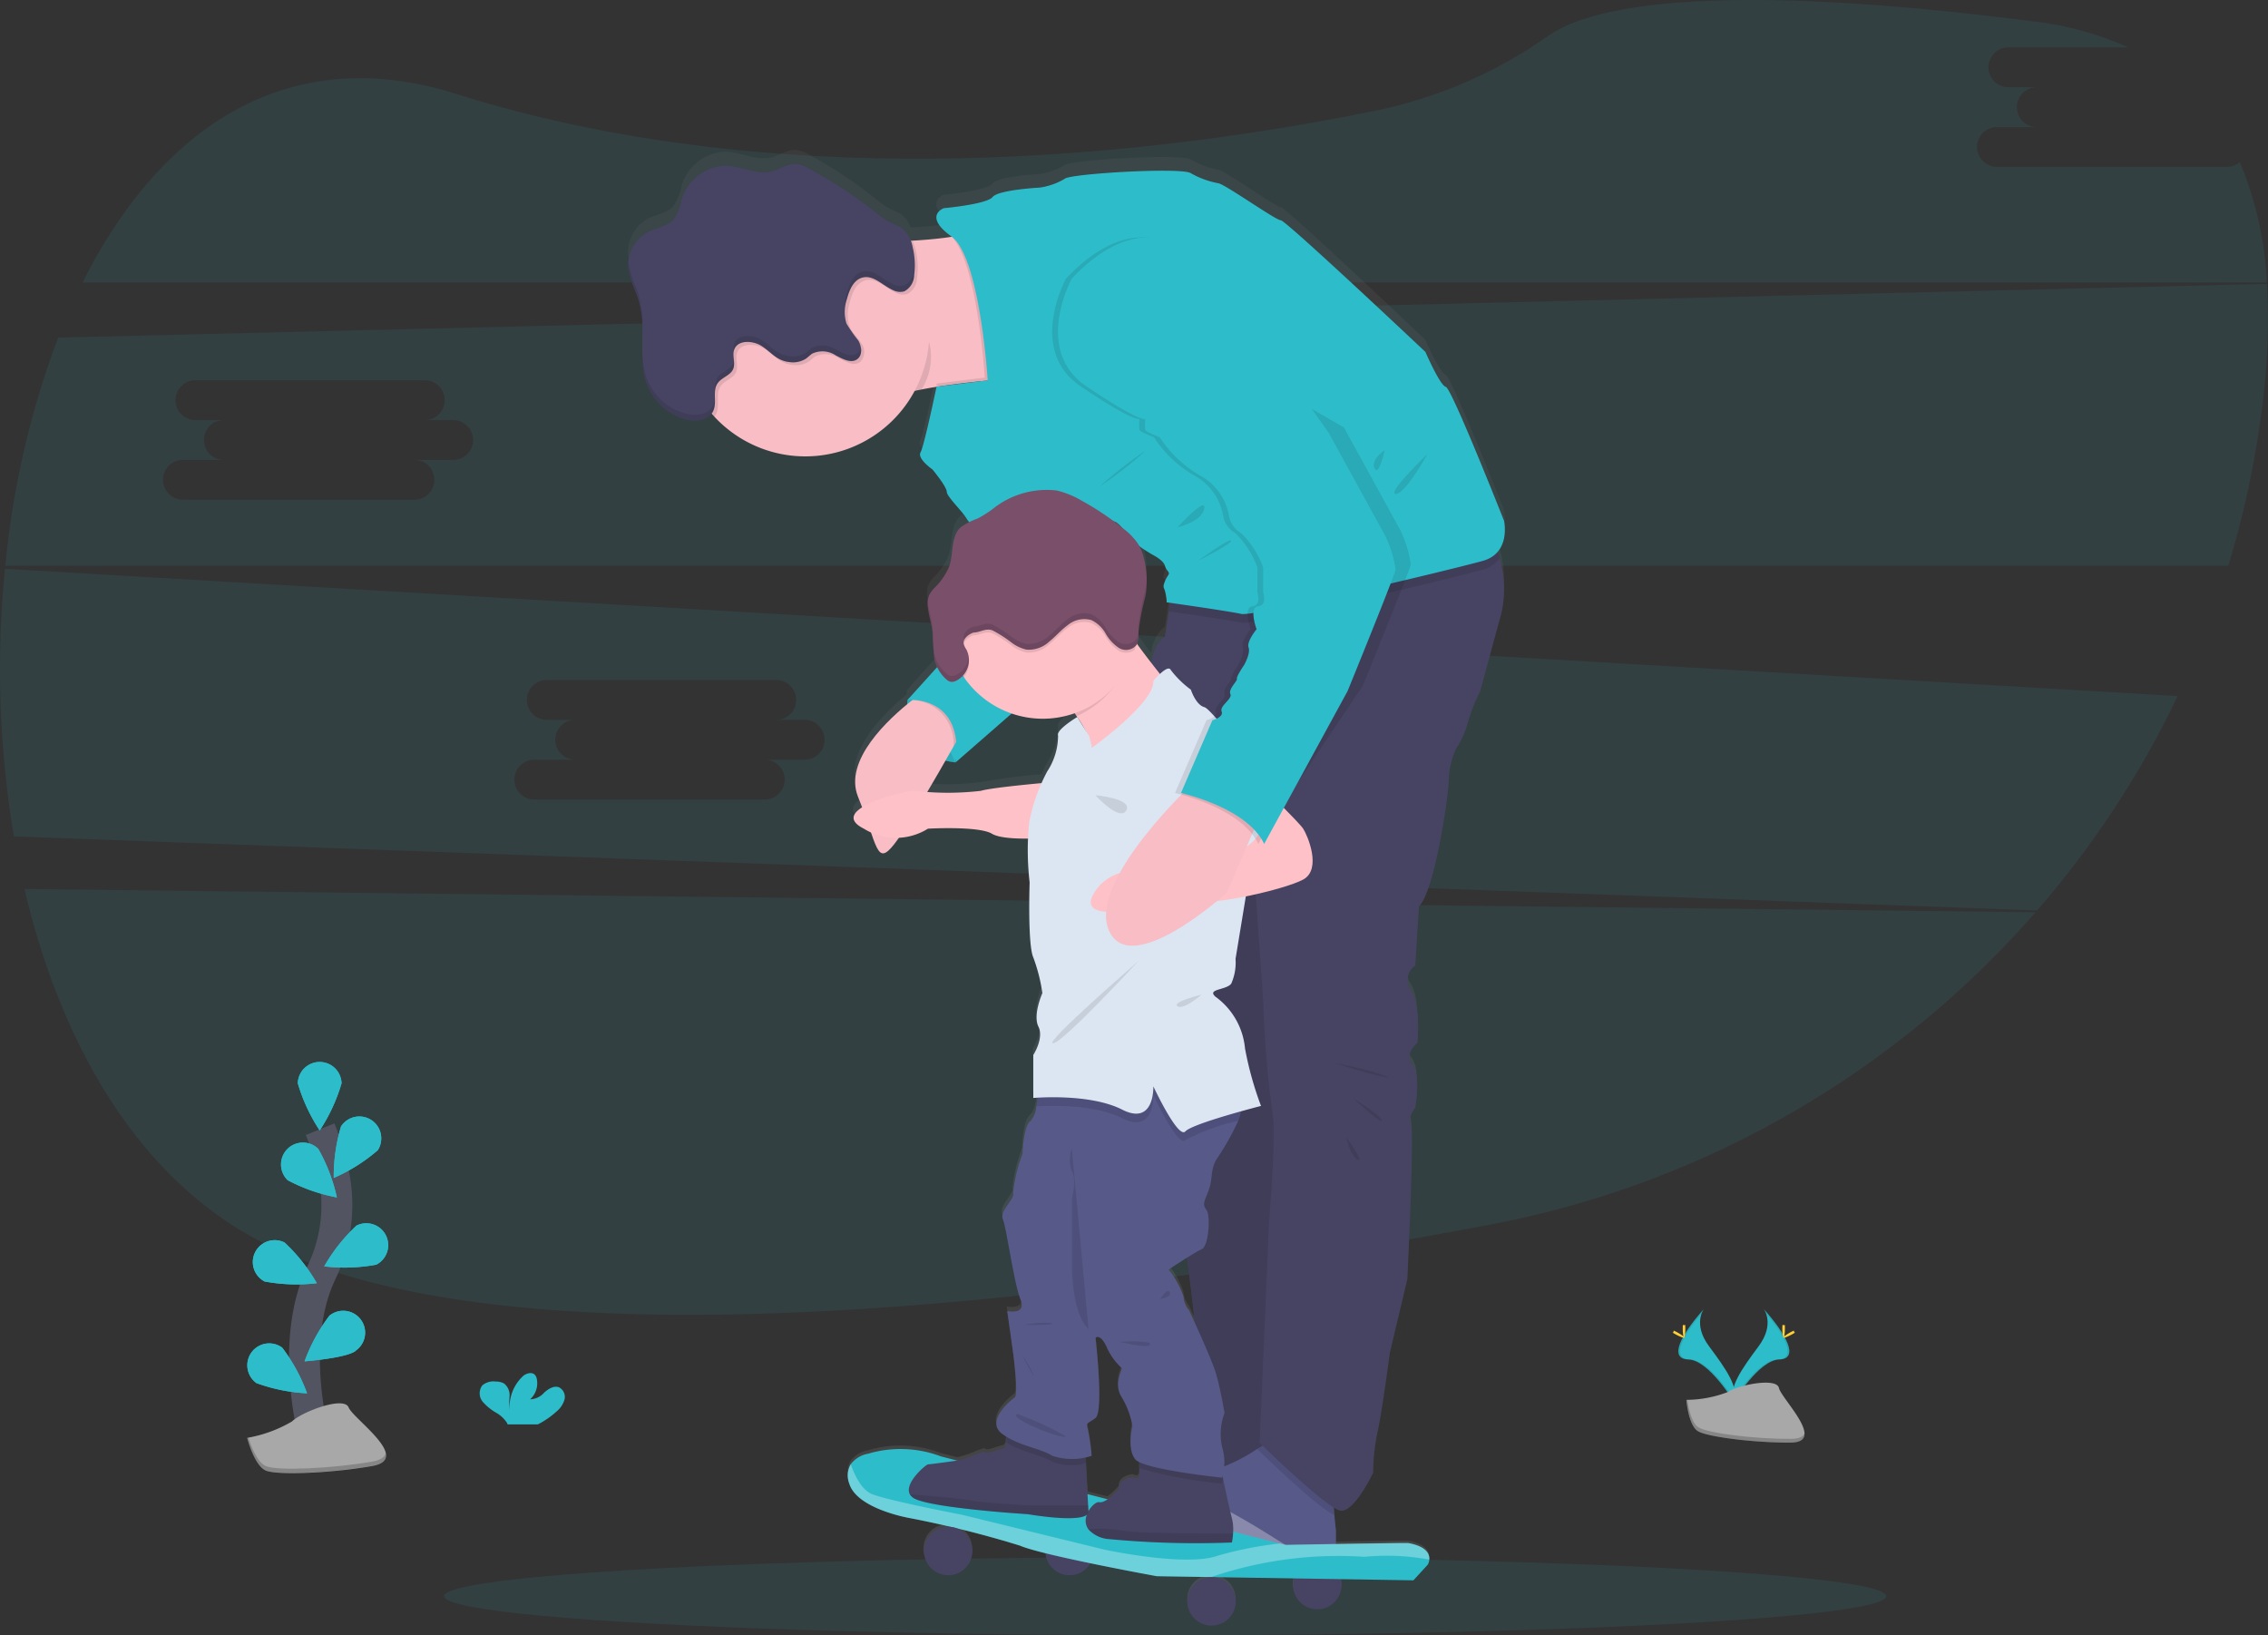 <svg xmlns="http://www.w3.org/2000/svg" xmlns:xlink="http://www.w3.org/1999/xlink" width="147.041" height="106" viewBox="0 0 147.041 106"><rect x="0" y="0" width="147.041" height="106" fill="#333333" stroke="none"/><defs><style>.a,.b{fill:#2dbdca;}.a,.c,.p{opacity:0.1;}.d{fill:#ffd037;}.e{fill:#a8a8a8;}.f{opacity:0.2;}.g{fill:none;stroke:#535461;stroke-miterlimit:10;stroke-width:2px;}.h{fill:url(#a);}.i{fill:#f8bdc5;}.j{fill:#474463;}.k{fill:#575988;}.l{fill:#ffc1c8;}.m{fill:#fff;opacity:0.3;}.n{fill:#dce6f2;}.o{fill:#794f6a;}</style><linearGradient id="a" x1="0.5" y1="1.001" x2="0.5" gradientUnits="objectBoundingBox"><stop offset="0" stop-color="gray" stop-opacity="0.251"/><stop offset="0.54" stop-color="gray" stop-opacity="0.122"/><stop offset="1" stop-color="gray" stop-opacity="0.102"/></linearGradient></defs><g transform="translate(0.01 0.003)"><path class="a" d="M63.3,484.53c2.327,9.945,7.252,18.541,15.035,22.713,16.178,8.659,52.661,4.192,79.889-.938a62.349,62.349,0,0,0,35.455-20.267Z" transform="translate(-61.72 -426.905)"/><path class="a" d="M230.384,65.375h-14.94a1.291,1.291,0,0,1,0-2.581h2.583a1.292,1.292,0,0,1,0-2.583h-1.844a1.292,1.292,0,0,1,0-2.583h7.8a20.631,20.631,0,0,0-6.083-1.677c-21.262-2.73-28.853-.923-31.531.938a29.776,29.776,0,0,1-10.928,4.79c-13.118,2.706-37.652,5.963-59.888-1.043-11.052-3.485-19.265,2.4-24.189,12.234H232.977a23.076,23.076,0,0,0-1.754-7.806A1.281,1.281,0,0,1,230.384,65.375Z" transform="translate(-86.019 -54.56)"/><path class="a" d="M51.762,329.66a65.821,65.821,0,0,0,.579,17.35l131.168,4.8a61.632,61.632,0,0,0,9.114-13.9Zm51.879,12.376h-2.583a1.291,1.291,0,0,1,0,2.581H86.118a1.291,1.291,0,1,1,0-2.581H88.7a1.292,1.292,0,0,1,0-2.583H86.857a1.292,1.292,0,0,1,0-2.583H101.8a1.292,1.292,0,0,1,0,2.583h1.844a1.292,1.292,0,0,1,0,2.583Z" transform="translate(-51.45 -292.792)"/><path class="a" d="M200.631,191.84l-143.2,3.485A57.136,57.136,0,0,0,54,210.112H198.122a61.258,61.258,0,0,0,2.081-9.426A44.658,44.658,0,0,0,200.631,191.84ZM83.073,203.254H80.49a1.291,1.291,0,1,1,0,2.581H65.55a1.291,1.291,0,1,1,0-2.581h2.583a1.292,1.292,0,0,1,0-2.583H66.289a1.292,1.292,0,0,1,0-2.583h14.94a1.292,1.292,0,0,1,0,2.583h1.844a1.292,1.292,0,0,1,0,2.583Z" transform="translate(-53.666 -173.443)"/><ellipse class="a" cx="46.752" cy="2.53" rx="46.752" ry="2.53" transform="translate(28.779 100.937)"/><path class="b" d="M891.555,687.74s.736.964-.341,2.412-1.963,2.681-1.608,3.588c0,0,1.623-2.7,2.949-2.738S893.007,689.364,891.555,687.74Z" transform="translate(-777.211 -602.88)"/><path class="c" d="M891.844,687.74a1.248,1.248,0,0,1,.15.3c1.289,1.516,1.975,2.93.737,2.965-1.155.033-2.54,2.1-2.871,2.619a1.011,1.011,0,0,0,.039.119s1.623-2.7,2.949-2.738S893.3,689.364,891.844,687.74Z" transform="translate(-777.5 -602.88)"/><path class="d" d="M913.77,695.5c0,.339-.038.614-.084.614s-.086-.275-.086-.614.048-.18.1-.18S913.77,695.158,913.77,695.5Z" transform="translate(-798.058 -609.41)"/><path class="d" d="M914.619,698.414c-.3.162-.556.26-.579.219s.2-.206.5-.369.18-.044.2,0S914.916,698.252,914.619,698.414Z" transform="translate(-798.437 -611.922)"/><path class="b" d="M864.959,687.74s-.736.964.341,2.412,1.962,2.681,1.608,3.588c0,0-1.624-2.7-2.949-2.738S863.505,689.364,864.959,687.74Z" transform="translate(-754.505 -602.88)"/><path class="c" d="M864.94,687.74a1.187,1.187,0,0,0-.15.3c-1.289,1.516-1.977,2.93-.737,2.965,1.154.033,2.547,2.1,2.871,2.619-.011.04-.024.079-.039.119,0,0-1.624-2.7-2.949-2.738S863.486,689.364,864.94,687.74Z" transform="translate(-754.486 -602.88)"/><path class="d" d="M865.43,695.5c0,.339.038.614.084.614s.086-.275.086-.614-.048-.18-.1-.18S865.43,695.158,865.43,695.5Z" transform="translate(-756.344 -609.41)"/><path class="d" d="M860.752,698.414c.3.162.558.26.58.219s-.2-.206-.5-.369-.18-.044-.2,0S860.455,698.252,860.752,698.414Z" transform="translate(-752.137 -611.922)"/><path class="e" d="M867.18,724.4a7.576,7.576,0,0,0,2.681-.505c.622-.441,3.167-.97,3.321-.268s3.093,3.523.769,3.542-5.4-.362-6.019-.738S867.18,724.4,867.18,724.4Z" transform="translate(-757.859 -633.659)"/><path class="f" d="M874,734.112c-2.324.019-5.4-.362-6.019-.739-.472-.288-.659-1.319-.722-1.793h-.068s.134,1.659.749,2.037,3.7.757,6.019.739c.67,0,.9-.244.89-.6C874.754,733.975,874.5,734.108,874,734.112Z" transform="translate(-757.868 -640.844)"/><path class="b" d="M288.479,721.17a1.573,1.573,0,0,0,.515-.776.7.7,0,0,0-.359-.789c-.33-.126-.682.1-.95.334a1.267,1.267,0,0,1-.922.445,1.4,1.4,0,0,0,.434-1.315.552.552,0,0,0-.121-.268c-.184-.2-.515-.113-.734.042a2.738,2.738,0,0,0-.9,2.289,4.305,4.305,0,0,1-.012-.938.969.969,0,0,0-.354-.835,1.072,1.072,0,0,0-.536-.126,1.12,1.12,0,0,0-.877.248.862.862,0,0,0,.035,1.072,3.477,3.477,0,0,0,.906.726,2.011,2.011,0,0,1,.649.618.774.774,0,0,1,.048.111h1.964A5.465,5.465,0,0,0,288.479,721.17Z" transform="translate(-252.404 -629.678)"/><path class="g" d="M199.455,621.121s-1.884-6.394.352-11.1a10.1,10.1,0,0,0,.82-6.338,16.917,16.917,0,0,0-.9-2.973" transform="translate(-178.984 -527.514)"/><path class="b" d="M198.327,569.621a11.252,11.252,0,0,1-1.418,3.057,11.328,11.328,0,0,1-1.419-3.057,1.419,1.419,0,0,1,2.837,0Z" transform="translate(-176.193 -499.401)"/><path class="b" d="M215.732,596.956a11.225,11.225,0,0,1-2.852,1.795,11.241,11.241,0,0,1,.47-3.337,1.419,1.419,0,0,1,2.382,1.543Z" transform="translate(-191.252 -522.395)"/><path class="b" d="M211.638,648.89a11.255,11.255,0,0,1-3.368.109,11.249,11.249,0,0,1,2.091-2.643,1.419,1.419,0,1,1,1.277,2.535Z" transform="translate(-187.26 -566.91)"/><path class="b" d="M202.061,691.139c-.63.466-3.3.67-3.3.67a11.371,11.371,0,0,1,1.608-2.958,1.419,1.419,0,1,1,1.687,2.278Z" transform="translate(-179.025 -603.564)"/><path class="b" d="M187.69,609.508a11.264,11.264,0,0,0,3.18,1.112,11.215,11.215,0,0,0-1.206-3.148,1.419,1.419,0,1,0-1.977,2.036Z" transform="translate(-169.04 -533.001)"/><path class="b" d="M174.524,657.03a11.257,11.257,0,0,0,3.368.109A11.277,11.277,0,0,0,175.8,654.5a1.419,1.419,0,1,0-1.277,2.535Z" transform="translate(-157.361 -573.959)"/><path class="b" d="M172,707.145a11.217,11.217,0,0,0,3.3.67,11.33,11.33,0,0,0-1.608-2.958A1.419,1.419,0,0,0,172,707.136Z" transform="translate(-155.403 -617.497)"/><path class="b" d="M198.327,569.621a11.252,11.252,0,0,1-1.418,3.057,11.328,11.328,0,0,1-1.419-3.057,1.419,1.419,0,0,1,2.837,0Z" transform="translate(-176.193 -499.401)"/><path class="b" d="M215.732,596.956a11.225,11.225,0,0,1-2.852,1.795,11.241,11.241,0,0,1,.47-3.337,1.419,1.419,0,0,1,2.382,1.543Z" transform="translate(-191.252 -522.395)"/><path class="b" d="M211.638,648.89a11.255,11.255,0,0,1-3.368.109,11.249,11.249,0,0,1,2.091-2.643,1.419,1.419,0,1,1,1.277,2.535Z" transform="translate(-187.26 -566.91)"/><path class="b" d="M202.061,691.139c-.63.466-3.3.67-3.3.67a11.371,11.371,0,0,1,1.608-2.958,1.419,1.419,0,1,1,1.687,2.278Z" transform="translate(-179.025 -603.564)"/><path class="b" d="M187.69,609.508a11.264,11.264,0,0,0,3.18,1.112,11.215,11.215,0,0,0-1.206-3.148,1.419,1.419,0,1,0-1.977,2.036Z" transform="translate(-169.04 -533.001)"/><path class="b" d="M174.524,657.03a11.257,11.257,0,0,0,3.368.109A11.277,11.277,0,0,0,175.8,654.5a1.419,1.419,0,1,0-1.277,2.535Z" transform="translate(-157.361 -573.959)"/><path class="b" d="M172,707.145a11.217,11.217,0,0,0,3.3.67,11.33,11.33,0,0,0-1.608-2.958A1.419,1.419,0,0,0,172,707.136Z" transform="translate(-155.403 -617.497)"/><path class="e" d="M171,735.544a8.611,8.611,0,0,0,2.906-1.063c.611-.607,3.364-1.67,3.67-.911s4.128,3.34,1.528,3.8-6.116.607-6.88.3S171,735.544,171,735.544Z" transform="translate(-154.985 -642.34)"/><path class="f" d="M179.107,751.425c-2.6.456-6.116.607-6.88.3-.582-.232-.986-1.34-1.146-1.859l-.082.017s.46,1.821,1.224,2.124,4.281.151,6.88-.3c.751-.134.965-.441.885-.831C179.927,751.131,179.666,751.327,179.107,751.425Z" transform="translate(-154.985 -656.683)"/><path class="h" d="M411.6,152.439a2.568,2.568,0,0,0,.438-2.057s-3.4-8.655-3.773-8.751-1.322-2.278-1.322-2.278-9.056-8.608-9.382-8.608-3.632-2.378-4.056-2.425a5.547,5.547,0,0,1-1.793-.67c-.708-.385-7.878.048-8.161.381a4.362,4.362,0,0,1-1.608.571s-2.689.142-3.067.618-3.159.728-3.159.728-1.368.509.489,1.862h0c-.6.094-1.291.166-2,.217-.177.012-.357.024-.536.033h-.106a1.753,1.753,0,0,0-.659-.886,5.54,5.54,0,0,0-.626-.291,5,5,0,0,1-.927-.637,30.4,30.4,0,0,0-4.385-2.906,2.1,2.1,0,0,0-.781-.294c-.575-.055-1.088.348-1.651.484-.989.237-1.986-.366-3-.375a3.089,3.089,0,0,0-2.815,2.2,3.543,3.543,0,0,1-.517,1.312c-.4.468-1.082.536-1.632.814a2.464,2.464,0,0,0-1.324,2.183v.011a1.264,1.264,0,0,0,.012.213,7.451,7.451,0,0,0,.523,1.647,6.81,6.81,0,0,1,.375,1.729.092.092,0,0,1,0,.019c.008.1.015.2.019.295v.347c0,.512-.017,1.028-.016,1.54v.315a1.8,1.8,0,0,0,.008.206v.072a1.818,1.818,0,0,0,.016.19.337.337,0,0,0,.007.082,1.385,1.385,0,0,0,.023.182l.012.086c.009.06.02.121.031.181l.016.083c.013.064.029.134.046.193.007.023.011.044.016.067q.036.134.08.257a3.777,3.777,0,0,0,2.5,2.358,2.322,2.322,0,0,0,.663.083,1.379,1.379,0,0,0,1.025-.409c.059.067.117.134.178.2a8.032,8.032,0,0,0,13.045-1.742c.141-.031.28-.059.421-.086.244-.046.489-.088.736-.134l.237-.038h0l.094-.016c1.206-.19,2.378-.318,3.217-.4l-3.316.411s-.8,3.861-1.036,4.289.8,1.141.8,1.141.9,1.094.9,1.427,1.037,1.284,1.32,1.807a.8.8,0,0,0,.134.181,1.9,1.9,0,0,0-.571.347c-.655.621-.437,1.709-.737,2.561a4.344,4.344,0,0,1-.958,1.393,1.9,1.9,0,0,0-.338.468,1.151,1.151,0,0,0-.09.359h0a1.772,1.772,0,0,0-.008.206v.024a.779.779,0,0,0,.011.158v.068c.066.56.256,1.1.314,1.662a15.959,15.959,0,0,0,.1,1.67,2.493,2.493,0,0,0,.185.551l-1.919,2.144s-.012.106-.016.28c-1.6,1.328-4.074,3.834-3.191,6.045q.145.363.268.7c-.65.414-.864.906.11,1.4.154.078.3.145.449.205.5,1.468.7,1.876,1.533.795.09-.118.194-.268.308-.43a3.261,3.261,0,0,0,1.862-.57s3.3-.19,4.155.334a5.441,5.441,0,0,0,2.323.315,24.312,24.312,0,0,0,.134,2.871s-.142,4.042.236,4.9a11.259,11.259,0,0,1,.587,2.331s-.634,1.426-.257,2.187-.33,1.855-.33,1.855v2.805l.268-.019c-.02.189-.046.387-.079.576a1.68,1.68,0,0,1-.374.958c-.472.339-.519,2.144-.519,2.144a10.271,10.271,0,0,0-.614,2.569c.141.381-.9,1.141-.659,1.712s.718,4.184,1.138,5.227-.855.761-.855.761l.377,2.71s.378,2.758.1,2.949-1.91,1.569-.791,2.378c.087.063.176.121.268.176a2.9,2.9,0,0,1-.009.375c-.021.213-.075.383-.194.4-.332.048-.993.381-1.133.239s-.938.359-1.742.523l-.111.017-1.044-.268a7.347,7.347,0,0,0-4.718-.174,1.806,1.806,0,0,0-1.124.684,1.479,1.479,0,0,0-.1,1.265c.5,1.681,3.939,2.26,3.939,2.26s1.19.245,2.62.57h-.143a1.577,1.577,0,1,0,.536.1,32.008,32.008,0,0,1,4.113,1.138,12.592,12.592,0,0,0,1.653.5,1.568,1.568,0,0,0,2.919.657c2.189.457,4.3.844,4.3.844l3.521.058h.024a1.568,1.568,0,1,0,.022,0l5.33.087a1.572,1.572,0,1,0,3.034.05l4.7.076.938-1.032a.833.833,0,0,0,.092-.323c.028-.339-.147-.854-1.348-1.072-.088-.016-2.538.023-4.7.059v-.85s-.06-.468-.1-1.019c-.011-.162-.02-.331-.024-.5a1.29,1.29,0,0,0,.4.184c.9.143,2.123-2.473,2.123-2.473a13.622,13.622,0,0,1,.283-2.663c.283-1.189.8-5.184.8-5.184l1.134-4.8s.469-9.8.233-10.178.284-1.047.284-1.047.377-2.092-.189-2.805.33-1.427.33-1.427.236-2.473-.425-3.423a1.139,1.139,0,0,1,.31-1.616l.236-3.852c.99-1,1.886-6.943,1.934-8.227a5.283,5.283,0,0,1,.472-2.093,5.537,5.537,0,0,0,.755-1.665,9.866,9.866,0,0,1,.8-2.044l1.226-4.566a7.112,7.112,0,0,0,.04-4.174C411.707,152.683,411.656,152.559,411.6,152.439Zm-22.156.268c.755.476.519.618.755.9s.047.237-.142.713-.047.334.047.856.048.523.048.523l.236.033-.328,2.207a2.419,2.419,0,0,0-.893,1.712c-.316-.413-.635-.842-.921-1.241a1.83,1.83,0,0,0,.082-.724,15.184,15.184,0,0,1,.449-2.364,5.975,5.975,0,0,0-.076-2.427,3.694,3.694,0,0,0-.315-.862c.306.2.693.445,1.059.676Zm.848,46.6s.6-.4,1.175-.768c.194,1.411.378,2.879.508,4.206-.208-.461-.352-.775-.352-.775a1.6,1.6,0,0,1-.365-.9,5.7,5.7,0,0,0-.966-1.754Zm-3.537-48.882a1.142,1.142,0,0,1,.5.393c-.166-.134-.334-.268-.505-.394Zm-8.633,17.595a16.1,16.1,0,0,1-3.485.082c.41-.7.818-1.414,1.179-2.053a4.356,4.356,0,0,0,.65.117l3.591-3.154a6.184,6.184,0,0,0,4.168-.027l.1.153c.042.067.086.134.134.209l-.09-.146s-1.386.826-1.245,1.206a4.306,4.306,0,0,1-.706,2.349c-.134.255-.251.507-.363.76A36.6,36.6,0,0,0,378.127,168.025Zm6.813,43.939-.02-.377c.228-.05.378-.1.378-.1a14.836,14.836,0,0,0-.236-1.665c-.142-.571-.068-.381.484-.8s0-5.227,0-5.227.268-.334.693.523a3.867,3.867,0,0,0,.993,1.426c.142.047-.567,1,0,1.9a5.468,5.468,0,0,1,.706,1.9s-.377,1.51.189,2.182a.832.832,0,0,0,.268.184v.382a4.676,4.676,0,0,1-.012.511.189.189,0,0,1-.3.118c-.146-.1-1.072.118-1.009.714a4.388,4.388,0,0,1-.74.693L385.047,214Z" transform="translate(-314.541 -117.33)"/><path class="b" d="M490.282,389.544s-.449,3.679,3.112,4.056l.536-2.547-1.122-1.509L491.2,389Z" transform="translate(-431.46 -344.179)"/><path class="c" d="M491.2,389l-.919.543s-.449,3.679,3.112,4.056" transform="translate(-431.46 -344.179)"/><path class="i" d="M473.013,175.443s-2.4.147-4.813.547q-.37.063-.736.134c-.142.027-.281.055-.421.086a9.978,9.978,0,0,0-3.083,1.029c-.8.516-1.072-.874-1.1-2.805-.011-.68.012-1.425.048-2.178.047-.871.115-1.753.188-2.546.159-1.758.343-3.125.343-3.125s.842,0,1.966-.039l.362-.013c.353-.013.726-.032,1.1-.055.178-.009.358-.02.536-.034.713-.051,1.417-.123,2.01-.217a4.39,4.39,0,0,0,1.425-.4C472.117,165.065,473.013,175.443,473.013,175.443Z" transform="translate(-407.729 -150.88)"/><path class="j" d="M609.649,333.72l-.469,3.113s-1.023,1.273-.889,1.981,1.313,31.981,1.313,31.981,2.312,13.207,1.509,14.9-.047,5.661-.047,5.661l4.812-.755,1.608-57.737Z" transform="translate(-533.658 -295.572)"/><path class="c" d="M609.649,333.72l-.469,3.113s-1.023,1.273-.889,1.981,1.313,31.981,1.313,31.981,2.312,13.207,1.509,14.9-.047,5.661-.047,5.661l4.812-.755,1.608-57.737Z" transform="translate(-533.658 -295.572)"/><path class="k" d="M636.858,751.8a4.015,4.015,0,0,0-.1,1.632c.038.546.1,1.009.1,1.009v3.207a44.836,44.836,0,0,1-7.972-3.679c-1.167-.779-1.5-1.5-1.435-2.081a1.7,1.7,0,0,1,1.435-1.362,11.065,11.065,0,0,0,2.857-1.391c.862-.511,1.577-.968,1.577-.968S637.141,751.33,636.858,751.8Z" transform="translate(-550.253 -655.211)"/><path class="c" d="M664.644,751.8a4.013,4.013,0,0,0-.1,1.632c-1.143-.536-4.683-3.97-5.017-4.3.862-.511,1.578-.968,1.578-.968S664.927,751.33,664.644,751.8Z" transform="translate(-578.04 -655.211)"/><path class="j" d="M630.349,315.808l-1.226,4.529a9.826,9.826,0,0,0-.8,2.028,5.508,5.508,0,0,1-.755,1.651,5.225,5.225,0,0,0-.472,2.075c-.047,1.275-.938,7.17-1.934,8.161l-.236,3.821a1.136,1.136,0,0,0-.283,1.608c.655.949.425,3.4.425,3.4s-.9.708-.33,1.415.188,2.784.188,2.784-.519.659-.283,1.037-.233,10.095-.233,10.095l-1.134,4.763s-.52,3.963-.8,5.143a13.287,13.287,0,0,0-.283,2.64s-1.226,2.595-2.123,2.454-5.235-4.388-5.235-4.388l.612-14.341s.519-6.085.189-7.264a70.464,70.464,0,0,1-.566-7.075l-.661-9.292-6.6-10.378s-.478-3.02.889-3.915l.248-1.631.224-1.482,7.831-.85,11.981-3.112a3.863,3.863,0,0,1,1.407,1.992A6.956,6.956,0,0,1,630.349,315.808Z" transform="translate(-533.178 -275.49)"/><path class="l" d="M574.636,358.48s-5.566,6.835-5.33,4.925a6.214,6.214,0,0,0-1.206-3.591c-.35-.551-.639-.911-.639-.911s3.4-6.225,3.585-5.377a6.919,6.919,0,0,0,.958,1.585C573.069,356.584,574.636,358.48,574.636,358.48Z" transform="translate(-498.31 -313.391)"/><path class="m" d="M636.858,781.04v.67a44.834,44.834,0,0,1-7.972-3.679c-1.167-.779-1.5-1.5-1.435-2.081a53,53,0,0,1,5.35,2.978A27.857,27.857,0,0,0,636.858,781.04Z" transform="translate(-550.253 -679.267)"/><circle class="j" cx="1.572" cy="1.572" r="1.572" transform="translate(83.822 101.174)"/><circle class="j" cx="1.572" cy="1.572" r="1.572" transform="translate(67.763 98.966)"/><path class="b" d="M499.255,762.573a.829.829,0,0,1-.093.32l-.938,1.023-13.113-.21-3.526-.058s-7.422-1.351-8.868-1.981a67.479,67.479,0,0,0-7.131-1.783s-3.434-.576-3.938-2.242a1.441,1.441,0,0,1,.1-1.255,1.809,1.809,0,0,1,1.125-.679,7.411,7.411,0,0,1,4.718.174l21.98,5.655.34.087s7.835-.146,7.993-.118C499.108,761.726,499.283,762.237,499.255,762.573Z" transform="translate(-406.599 -661.476)"/><path class="m" d="M499.255,768.925a15.229,15.229,0,0,0-4.211-.181,25.621,25.621,0,0,0-9.938,1.313L481.585,770s-7.422-1.351-8.868-1.981a67.463,67.463,0,0,0-7.131-1.783s-3.434-.576-3.938-2.242a1.441,1.441,0,0,1,.1-1.254c.235.684.686,1.674,1.407,1.951,1.133.435,5.787,1.323,5.787,1.323l9.213,2.256s5.32,1.154,7.39.4a23.781,23.781,0,0,1,4.021-.791l.34.087s7.835-.146,7.993-.118C499.108,768.078,499.283,768.589,499.255,768.925Z" transform="translate(-406.599 -667.828)"/><path class="j" d="M586.173,762.819a4.367,4.367,0,0,1-.074.588,59.68,59.68,0,0,1-7.924-.216,2,2,0,0,1-1.383-.638.98.98,0,0,1-.1-.938,1.484,1.484,0,0,1,.114-.252c.2-.354.513-.6.684-.571.472.1,1.281-.872,1.281-.872-.064-.591.865-.8,1.009-.708a.189.189,0,0,0,.3-.118c.009-.044.012-.257.012-.507,0-.416-.012-.938-.012-.938l5.238.637.208,1c.19.893.456,2.119.57,2.538A3.028,3.028,0,0,1,586.173,762.819Z" transform="translate(-506.24 -663.42)"/><path class="c" d="M587.3,794.3a4.337,4.337,0,0,1-.074.588,59.682,59.682,0,0,1-7.924-.216,2,2,0,0,1-1.383-.638,8.548,8.548,0,0,1,2.161.072C580.879,794.3,585.657,794.3,587.3,794.3Z" transform="translate(-507.368 -694.899)"/><path class="j" d="M502.71,751a.268.268,0,0,1-.114.252c-.659.509-3.824-.044-3.824-.044s-6.465-.4-7.432-1.062a.682.682,0,0,1-.213-.224c-.4-.726,1.053-1.946,1.179-1.946s1.864-.237,1.981-.26c.8-.162,1.608-.661,1.742-.519s.8-.189,1.131-.236c.119-.018.174-.186.194-.4a4.464,4.464,0,0,0-.029-.875l5.164,1.39.046.823.149,2.74.019.336A.123.123,0,0,1,502.71,751Z" transform="translate(-432.147 -653.054)"/><path class="c" d="M499.265,778.585s-6.465-.4-7.432-1.061a.683.683,0,0,1-.213-.224c1.309.107,3.493.288,3.887.389.567.134,3.753.33,3.753.33h3.918l.019.336C503.366,779.3,499.265,778.585,499.265,778.585Z" transform="translate(-432.634 -680.437)"/><circle class="j" cx="1.572" cy="1.572" r="1.572" transform="translate(59.891 98.966)"/><circle class="j" cx="1.572" cy="1.572" r="1.572" transform="translate(76.965 102.23)"/><path class="i" d="M472.2,390.5s-.3.536-.745,1.332c-1.072,1.892-3,5.247-3.83,6.309-1.179,1.509-1.084.1-2.359-3.065-.946-2.351,1.966-5.041,3.524-6.263.536-.425.911-.67.911-.67Z" transform="translate(-409.65 -343.434)"/><path class="l" d="M477.261,432.83s-3.915.33-4.669.566a18.532,18.532,0,0,1-4.289,0c-.28-.094-5.85,1.179-3.3,2.453a3.92,3.92,0,0,0,4.155,0s3.3-.189,4.155.331,3.962.236,3.962.236Z" transform="translate(-409.006 -382.134)"/><path class="c" d="M467.829,177.475a3.911,3.911,0,0,1-.387,3.412A11.042,11.042,0,0,0,463.934,182c-2.123,1.368-.519-10.66-.519-10.66s1.027,0,2.328-.052C465.35,173.089,466.843,174.956,467.829,177.475Z" transform="translate(-407.707 -155.647)"/><path class="i" d="M397.075,163.406a8.042,8.042,0,1,1-.8-3.516A8.042,8.042,0,0,1,397.075,163.406Z" transform="translate(-336.832 -141.847)"/><path class="c" d="M638.3,311.642a1.842,1.842,0,0,1-1.072.744c-1.84.519-14.812,3.632-15.661,3.443-.749-.166-3.964-.629-4.706-.734l.224-1.482,7.831-.85L636.9,309.65A3.87,3.87,0,0,1,638.3,311.642Z" transform="translate(-541.089 -275.464)"/><path class="c" d="M508.985,175.388a45.215,45.215,0,0,0-4.577.509.315.315,0,0,0-.008-.21l3.136-.387s-.458-7.371-2.144-9.138a4.391,4.391,0,0,0,1.425-.4C508.09,165.011,508.985,175.388,508.985,175.388Z" transform="translate(-443.701 -150.825)"/><path class="b" d="M498.011,139.568s2.784-.251,3.16-.722,3.066-.613,3.066-.613a4.4,4.4,0,0,0,1.608-.567c.288-.331,7.452-.755,8.16-.377a5.668,5.668,0,0,0,1.793.661c.425.048,3.726,2.4,4.056,2.4s9.382,8.539,9.382,8.539.938,2.17,1.321,2.264,3.774,8.68,3.774,8.68.472,2.075-1.367,2.595-14.812,3.632-15.661,3.443-4.858-.755-4.858-.755.047,0-.047-.519-.236-.378-.048-.85.378-.425.142-.708,0-.425-.755-.9a9.5,9.5,0,0,1-1.651-1.131c-.043-.141-.708-1.086-1.037-1.133s-9.576-2.642-9.576-2.642l-2.17-.708s-1.037-.708-.8-1.131,1.036-4.255,1.036-4.255l3.317-.409s-.495-7.988-2.352-9.328S498.011,139.568,498.011,139.568Z" transform="translate(-436.83 -126.076)"/><path class="c" d="M496.161,390.5s-.3.536-.745,1.332a2.8,2.8,0,0,0-2.666-3.02c.536-.425.911-.67.911-.67Z" transform="translate(-433.613 -343.434)"/><path class="b" d="M491.812,272.34l.228,1.273s.9,1.086.9,1.415,1.037,1.273,1.322,1.792,1.273.614.9,1.51-2.546,7.736-2.546,7.736l-2.217,2.453s3.679-.331,3.112,4.056l4.765-4.155L502,281.632s-3.632-6.886-3.773-7.452S491.812,272.34,491.812,272.34Z" transform="translate(-431.569 -243.154)"/><path class="c" d="M583.31,274.6a26.332,26.332,0,0,0,3.018-2.359A26.328,26.328,0,0,0,583.31,274.6Z" transform="translate(-512.035 -243.056)"/><path class="c" d="M621,300.41s1.608-.378,1.742-1.226S621,300.41,621,300.41Z" transform="translate(-544.674 -266.223)"/><path class="c" d="M630.82,317.225s2.265-1.122,2.17-1.316S630.82,317.225,630.82,317.225Z" transform="translate(-553.178 -280.868)"/><path class="c" d="M716.675,272.23s-.938.613-.659,1.186S716.675,272.23,716.675,272.23Z" transform="translate(-626.91 -243.059)"/><path class="c" d="M728.063,274.1s-2.673,2.546-2.068,2.595S728.063,274.1,728.063,274.1Z" transform="translate(-635.52 -244.678)"/><path class="c" d="M696.64,568.68a21.6,21.6,0,0,1,3.537.9C700.271,569.812,696.64,568.68,696.64,568.68Z" transform="translate(-610.176 -499.777)"/><path class="c" d="M705.79,585.57s1.839,1.133,1.886,1.462S705.79,585.57,705.79,585.57Z" transform="translate(-618.1 -514.403)"/><path class="c" d="M702.62,604.58s.283,1.273.755,1.462S702.62,604.58,702.62,604.58Z" transform="translate(-615.355 -530.865)"/><path class="c" d="M396.028,159.788a.091.091,0,0,1-.007.042,1.188,1.188,0,0,1-.63,1.013,1,1,0,0,1-.714-.066c-.67-.294-1.267-1-1.982-.828a1.187,1.187,0,0,0-.748.657,3.3,3.3,0,0,0-.268.72,2.574,2.574,0,0,0-.036,1.6,1.627,1.627,0,0,0,.121.236c.19.3.458.563.646.87a.939.939,0,0,1-.07,1.221.736.736,0,0,1-.625.087,3.715,3.715,0,0,1-.763-.338,1.561,1.561,0,0,0-1.522-.115c-.155.1-.28.236-.429.338a1.547,1.547,0,0,1-1.036.216c-.852-.087-1.171-.627-1.823-1.045-.477-.308-1.474-.44-1.758.19-.182.4.088.909-.09,1.319s-.745.536-1.008.917c-.346.5-.024,1.226-.277,1.783a.908.908,0,0,1-.154.236,8.066,8.066,0,0,1,11.406-11.392l.362-.013c.353-.013.726-.032,1.1-.055a3.069,3.069,0,0,1,.208.588A4.905,4.905,0,0,1,396.028,159.788Z" transform="translate(-336.581 -141.786)"/><path class="j" d="M362.188,145.8c-.184.4.087.909-.09,1.317s-.748.536-1.008.917c-.347.5-.025,1.228-.277,1.783-.29.634-1.163.733-1.833.548a3.753,3.753,0,0,1-2.5-2.339c-.454-1.293-.161-2.717-.279-4.082a6.772,6.772,0,0,0-.375-1.714,7.272,7.272,0,0,1-.523-1.634,2.429,2.429,0,0,1,1.311-2.387c.552-.268,1.232-.344,1.634-.8a3.531,3.531,0,0,0,.517-1.3,3.089,3.089,0,0,1,2.815-2.178c1.016.008,2.01.607,3,.371.562-.134,1.072-.536,1.651-.478a2.1,2.1,0,0,1,.781.291,30.452,30.452,0,0,1,4.384,2.882,4.935,4.935,0,0,0,.929.631,5.773,5.773,0,0,1,.626.288,2.018,2.018,0,0,1,.783,1.275,4.867,4.867,0,0,1,.1,1.825,1.215,1.215,0,0,1-.637,1.056,1,1,0,0,1-.716-.068c-.67-.291-1.265-1-1.981-.827-.584.134-.866.8-1.019,1.376a2.559,2.559,0,0,0-.036,1.6,9.285,9.285,0,0,0,.765,1.1c.229.385.295.96-.07,1.221-.4.291-.948-.019-1.388-.249a1.562,1.562,0,0,0-1.521-.117c-.154.1-.279.236-.429.339a1.56,1.56,0,0,1-1.035.214c-.854-.087-1.173-.627-1.823-1.045C363.468,145.3,362.474,145.166,362.188,145.8Z" transform="translate(-314.577 -123.189)"/><path class="c" d="M572.013,355.1c-.036.2-.312.224-.369.42a6.211,6.211,0,0,1-3.536,4.289c-.35-.551-.639-.911-.639-.911s3.4-6.225,3.585-5.377A7.01,7.01,0,0,0,572.013,355.1Z" transform="translate(-498.318 -313.382)"/><path class="l" d="M521.654,315.875a6.2,6.2,0,1,1-1.817-4.409A6.227,6.227,0,0,1,521.654,315.875Z" transform="translate(-447.858 -275.463)"/><path class="c" d="M543.074,747.1l.046.823a3.366,3.366,0,0,1-2.187-.091c-.781-.478-1.935-.6-2.993-1.246a4.463,4.463,0,0,0-.029-.875Z" transform="translate(-472.72 -653.08)"/><path class="c" d="M607.943,759.273c-.036.184-.07.3-.07.3a27.912,27.912,0,0,1-5.361-1c0-.415-.012-.938-.012-.938l5.238.637Z" transform="translate(-528.653 -663.403)"/><path class="k" d="M547.159,583.449c-.283.755-.425.9-.141,1.273s.141,2.359-.31,2.547-2.144,1.32-2.144,1.32a5.732,5.732,0,0,1,.966,1.742,1.579,1.579,0,0,0,.364.9s1.453,3.113,1.742,4.1.555,2.547.555,2.547a3.861,3.861,0,0,0-.157,2.218,3.459,3.459,0,0,1,0,1.981s-5.068-.519-5.629-1.185-.188-2.164-.188-2.164a5.417,5.417,0,0,0-.708-1.887c-.567-.9.134-1.839,0-1.887a3.985,3.985,0,0,1-.993-1.414c-.426-.848-.692-.52-.692-.52s.552,4.765,0,5.189-.627.236-.485.8a14.575,14.575,0,0,1,.236,1.651,4.017,4.017,0,0,1-2.546,0c-.848-.519-2.126-.614-3.247-1.415s.508-2.17.791-2.359-.094-2.925-.094-2.925l-.378-2.688s1.273.283.855-.755-.9-4.622-1.138-5.188.8-1.321.661-1.7a10,10,0,0,1,.612-2.546s.048-1.792.519-2.128a1.663,1.663,0,0,0,.374-.95,11.806,11.806,0,0,0,.146-1.544s10.8-.755,12.546.283c.785.466.73,1.326.4,2.2a17.173,17.173,0,0,1-1.435,2.537C547.254,582.207,547.442,582.694,547.159,583.449Z" transform="translate(-468.809 -506.291)"/><path class="c" d="M565.75,578.946a13.908,13.908,0,0,0-3.416,1.248c-.472.52-2.076-2.924-2.076-2.924s.1,2.589-2.028,1.506c-1.838-.938-4.8-.815-5.57-.764a11.835,11.835,0,0,0,.146-1.544s10.8-.755,12.546.283C566.138,577.217,566.083,578.076,565.75,578.946Z" transform="translate(-485.493 -506.291)"/><path class="n" d="M556.664,378.721s.938-1.133,1.132-.708a6.406,6.406,0,0,0,1.3,1.273s.318.99.876,1.133,4.757,5.8,4.757,5.8l-1.51,3.065-1.226,7.453a3.364,3.364,0,0,1-.28,1.608c-.334.429-1.608.33-1.017.848a4.67,4.67,0,0,1,1.911,3.351,21.924,21.924,0,0,0,1.037,3.726s-4.434,1.133-4.905,1.651S556.664,405,556.664,405s.1,2.588-2.028,1.506-5.755-.752-5.755-.752v-2.788s.708-1.086.331-1.84.257-2.17.257-2.17a11.111,11.111,0,0,0-.588-2.311c-.378-.848-.236-4.858-.236-4.858a17.79,17.79,0,0,1-.026-3.916,11.714,11.714,0,0,1,1.162-3.281,4.249,4.249,0,0,0,.706-2.332c-.141-.378,1.245-1.2,1.245-1.2l.768,1.242.2.743S556.759,380.137,556.664,378.721Z" transform="translate(-481.899 -334.582)"/><path class="l" d="M589.922,432.83s2.642,2.593,2.924,3.018,1.23,2.634,0,3.3-6.031,1.7-6.508,1.347-3.351.4-3.351.4-4.806,1.179-3.769-.755,3.491-1.608,3.491-1.608,3.964-.007,4.388-.4,3.619-1.244,2.9-2.991S589.922,432.83,589.922,432.83Z" transform="translate(-508.369 -382.134)"/><path class="c" d="M566.044,519.41s-6.153,5.33-5.541,5.33S566.044,519.41,566.044,519.41Z" transform="translate(-492.248 -457.11)"/><path class="c" d="M622.234,535.6s-1.955.47-1.577.755S622.234,535.6,622.234,535.6Z" transform="translate(-544.335 -471.131)"/><path class="c" d="M581.29,439.16s2.441.218,2.01.982S581.29,439.16,581.29,439.16Z" transform="translate(-510.286 -387.616)"/><path class="c" d="M568.989,610.09a2.109,2.109,0,0,0,0,1.474c.331.515,0,1.742,0,1.742V617.6s-.046,3.114,1.084,4.2Z" transform="translate(-499.507 -535.637)"/><path class="c" d="M545.83,709.81a8.061,8.061,0,0,1,.755,1.32C546.68,711.484,545.83,709.81,545.83,709.81Z" transform="translate(-479.578 -621.992)"/><path class="c" d="M547.06,694.284a5.8,5.8,0,0,1,1.769-.118C549.065,694.331,547.06,694.284,547.06,694.284Z" transform="translate(-480.644 -608.4)"/><path class="c" d="M542.994,738.49s-.449.047.448.536,2.642,1.108,2.664.9A19.42,19.42,0,0,0,542.994,738.49Z" transform="translate(-477.025 -646.828)"/><path class="c" d="M592.69,703.326c.158,0,2.132-.118,2.018.189S592.69,703.326,592.69,703.326Z" transform="translate(-520.158 -616.358)"/><path class="c" d="M612.7,679.461s.448-.777.613-.448S612.7,679.461,612.7,679.461Z" transform="translate(-537.486 -595.252)"/><path class="c" d="M521.662,315.812a6.2,6.2,0,0,1-.239,1.712.933.933,0,0,1-1.029.063,2.773,2.773,0,0,1-.865-.938,2.136,2.136,0,0,0-.921-.866,1.674,1.674,0,0,0-1.521.316c-.44.316-.791.734-1.206,1.072a1.962,1.962,0,0,1-1.474.528,2.532,2.532,0,0,1-.938-.432,8.42,8.42,0,0,0-1.275-.818c-.441-.17-.8.134-1.224.134-.334.121-.7.4-.63.743a1.149,1.149,0,0,0,.172.359,1.508,1.508,0,0,1-.2,1.661,6.227,6.227,0,1,1,11.348-3.542Z" transform="translate(-447.867 -275.401)"/><path class="o" d="M503.08,300.538c-.334.121-.7.4-.631.744a1.2,1.2,0,0,0,.173.358,1.5,1.5,0,0,1-.67,2.025.594.594,0,0,1-.373.059.66.66,0,0,1-.268-.161,2.481,2.481,0,0,1-.773-1.334,16.054,16.054,0,0,1-.1-1.655c-.059-.551-.248-1.094-.314-1.648a1.529,1.529,0,0,1,.084-.815,1.9,1.9,0,0,1,.338-.464,4.351,4.351,0,0,0,.958-1.38c.3-.847.082-1.926.736-2.547a4.089,4.089,0,0,1,1.1-.57,7.762,7.762,0,0,0,1.012-.642,5.569,5.569,0,0,1,4.129-1.179,5.874,5.874,0,0,1,1.636.67,18.4,18.4,0,0,1,2.68,1.8,4.169,4.169,0,0,1,.938.964,3.342,3.342,0,0,1,.41,1.025,5.875,5.875,0,0,1,.078,2.412,15.588,15.588,0,0,0-.45,2.345,1.516,1.516,0,0,1-.117.788.874.874,0,0,1-1.145.2,2.731,2.731,0,0,1-.863-.938,2.118,2.118,0,0,0-.921-.865,1.674,1.674,0,0,0-1.521.315c-.44.315-.789.734-1.206,1.072a1.955,1.955,0,0,1-1.474.528,2.529,2.529,0,0,1-.938-.43,8.275,8.275,0,0,0-1.273-.818C503.875,300.229,503.5,300.538,503.08,300.538Z" transform="translate(-439.977 -259.535)"/><path class="i" d="M592.17,432.83s-6.933,6.414-5.519,9.622S594.29,440,594.29,440l2.219-5.136Z" transform="translate(-514.764 -382.134)"/><g class="p" transform="translate(60.126 37.444)"><path d="M501.975,349.834a.59.59,0,0,1-.371.059.64.64,0,0,1-.268-.162,2.485,2.485,0,0,1-.775-1.332,16.589,16.589,0,0,1-.1-1.657c-.059-.551-.249-1.092-.314-1.649a.356.356,0,0,0-.007-.083,2.121,2.121,0,0,0,.007.461c.064.555.255,1.091.314,1.649a16.416,16.416,0,0,0,.1,1.655,2.484,2.484,0,0,0,.775,1.334.652.652,0,0,0,.268.161.59.59,0,0,0,.371-.059,1.514,1.514,0,0,0,.826-1.547A1.486,1.486,0,0,1,501.975,349.834Z" transform="translate(-500.13 -343.529)"/><path d="M529.355,334.8a15.432,15.432,0,0,0-.449,2.345,1.5,1.5,0,0,1-.118.788.872.872,0,0,1-1.143.2,2.737,2.737,0,0,1-.865-.938,2.109,2.109,0,0,0-.921-.864,1.673,1.673,0,0,0-1.52.316c-.44.316-.791.733-1.206,1.072a1.963,1.963,0,0,1-1.474.529,2.553,2.553,0,0,1-.938-.432,8.363,8.363,0,0,0-1.273-.818c-.44-.17-.8.134-1.224.134-.334.122-.7.4-.633.745a.545.545,0,0,0,.036.11,1.042,1.042,0,0,1,.6-.477c.418,0,.788-.3,1.224-.134a8.067,8.067,0,0,1,1.273.818,2.491,2.491,0,0,0,.938.43,1.934,1.934,0,0,0,1.474-.528c.413-.342.768-.764,1.206-1.072a1.691,1.691,0,0,1,1.52-.315,2.125,2.125,0,0,1,.921.865,2.849,2.849,0,0,0,.865.938.863.863,0,0,0,1.143-.2,1.6,1.6,0,0,0,.118-.788,14.955,14.955,0,0,1,.449-2.345,5.926,5.926,0,0,0,.086-1.222A5.955,5.955,0,0,1,529.355,334.8Z" transform="translate(-515.245 -333.96)"/></g><path class="c" d="M561.319,171.975s-2.547,4.623.938,6.981,3.821,2.123,3.821,2.123a3.389,3.389,0,0,0,0,.708c.048.142.938.47.938.47a7.628,7.628,0,0,0,2.64,2.5,3.691,3.691,0,0,1,1.84,2.546,1.607,1.607,0,0,0,.8,1.179,5.894,5.894,0,0,1,1.423,2.217v1.51c0,.236.283.938-.33,1.013s-.1,1.486-.1,1.486-.659.8-.519,1.179-.283,1.131-.283,1.131-.519.755-.472.9-.566.661-.425.99-.706.755-.566,1.133-.6.566-.6.566l-2.039,4.718s4.289.938,5.4,3.3l5.407-9.906s3.018-7.4,3.113-7.877a7.4,7.4,0,0,0-.661-2.17l-3.679-6.7-5.519-7.783S568.065,164.853,561.319,171.975Z" transform="translate(-492.215 -153.922)"/><path class="c" d="M580.925,187.266s-6.626,2.325-3.136,4.684,3.821,2.122,3.821,2.122a3.491,3.491,0,0,0,0,.708c.047.141.938.472.938.472a7.637,7.637,0,0,0,2.642,2.5,3.691,3.691,0,0,1,1.84,2.546,1.607,1.607,0,0,0,.8,1.179,5.839,5.839,0,0,1,1.415,2.217V205.2c0,.236.283.938-.331,1.015s-.094,1.486-.094,1.486-.661.8-.519,1.178-.283,1.133-.283,1.133-.519.755-.472.9-.567.661-.425.99-.708.755-.566,1.132-.6.566-.6.566l-2.037,4.716s3.533.182,4.648,2.546l6.153-9.145s3.02-7.4,3.113-7.877a7.5,7.5,0,0,0-.658-2.175l-3.679-6.7-8.393-4.841S587.671,180.142,580.925,187.266Z" transform="translate(-506.375 -167.262)"/><path class="b" d="M564.139,171.978s-2.547,4.623.938,6.981,3.821,2.123,3.821,2.123a3.49,3.49,0,0,0,0,.708c.047.142.938.47.938.47a7.637,7.637,0,0,0,2.642,2.5,3.691,3.691,0,0,1,1.84,2.546,1.607,1.607,0,0,0,.8,1.179,5.886,5.886,0,0,1,1.422,2.217v1.51c0,.236.283.938-.331,1.013s-.094,1.486-.094,1.486-.661.8-.519,1.179-.283,1.131-.283,1.131-.519.755-.472.9-.567.661-.425.99-.708.755-.566,1.133-.6.566-.6.566l-2.037,4.718s4.281.938,5.394,3.3l5.407-9.906s3.02-7.4,3.113-7.877a7.445,7.445,0,0,0-.661-2.17l-3.679-6.7-5.518-7.78S570.884,164.856,564.139,171.978Z" transform="translate(-494.657 -153.925)"/><g class="p" transform="translate(40.714 16.975)"><path d="M356.2,184.63a6.725,6.725,0,0,0-.375-1.716,7.275,7.275,0,0,1-.523-1.634v-.051a2.184,2.184,0,0,0,0,.429,7.341,7.341,0,0,0,.523,1.634,6.714,6.714,0,0,1,.375,1.714c.019.22.027.442.029.67C356.233,185.322,356.229,184.975,356.2,184.63Z" transform="translate(-355.291 -181.23)"/><path d="M366.745,227.324c-.288.633-1.163.733-1.833.547a3.761,3.761,0,0,1-2.5-2.337,5.537,5.537,0,0,1-.268-1.784,6.132,6.132,0,0,0,.268,2.16,3.762,3.762,0,0,0,2.5,2.339c.67.185,1.545.086,1.833-.548a2.045,2.045,0,0,0,.1-.885A1.382,1.382,0,0,1,366.745,227.324Z" transform="translate(-361.223 -218.051)"/><path d="M464.584,181.77a1.212,1.212,0,0,1-.637,1.055,1,1,0,0,1-.714-.067c-.67-.292-1.267-1-1.982-.827-.584.134-.865.795-1.019,1.376a3.392,3.392,0,0,0-.143,1.135,4.438,4.438,0,0,1,.143-.759c.154-.58.434-1.237,1.019-1.376.716-.169,1.307.536,1.982.827a1,1,0,0,0,.714.068,1.212,1.212,0,0,0,.637-1.056,4.877,4.877,0,0,0,.04-.827C464.618,181.47,464.6,181.622,464.584,181.77Z" transform="translate(-446.04 -181.308)"/><path d="M414.251,218.216c-.4.291-.948-.019-1.388-.251a1.562,1.562,0,0,0-1.521-.117c-.154.1-.279.236-.429.339a1.543,1.543,0,0,1-1.035.214c-.854-.087-1.173-.627-1.823-1.045-.477-.307-1.474-.438-1.758.192a1.142,1.142,0,0,0-.055.58.753.753,0,0,1,.055-.2c.285-.631,1.281-.5,1.758-.192.65.418.969.958,1.823,1.045a1.551,1.551,0,0,0,1.035-.216c.15-.1.275-.241.429-.338a1.565,1.565,0,0,1,1.521.117c.441.231.984.536,1.388.249a.743.743,0,0,0,.24-.765A.619.619,0,0,1,414.251,218.216Z" transform="translate(-399.4 -212.293)"/><path d="M398.437,229.024c-.184.421-.748.536-1.008.915a1.624,1.624,0,0,0-.172.985,1.115,1.115,0,0,1,.172-.607c.26-.379.824-.5,1.008-.917a1.166,1.166,0,0,0,.051-.571A.757.757,0,0,1,398.437,229.024Z" transform="translate(-391.63 -222.45)"/></g></g></svg>